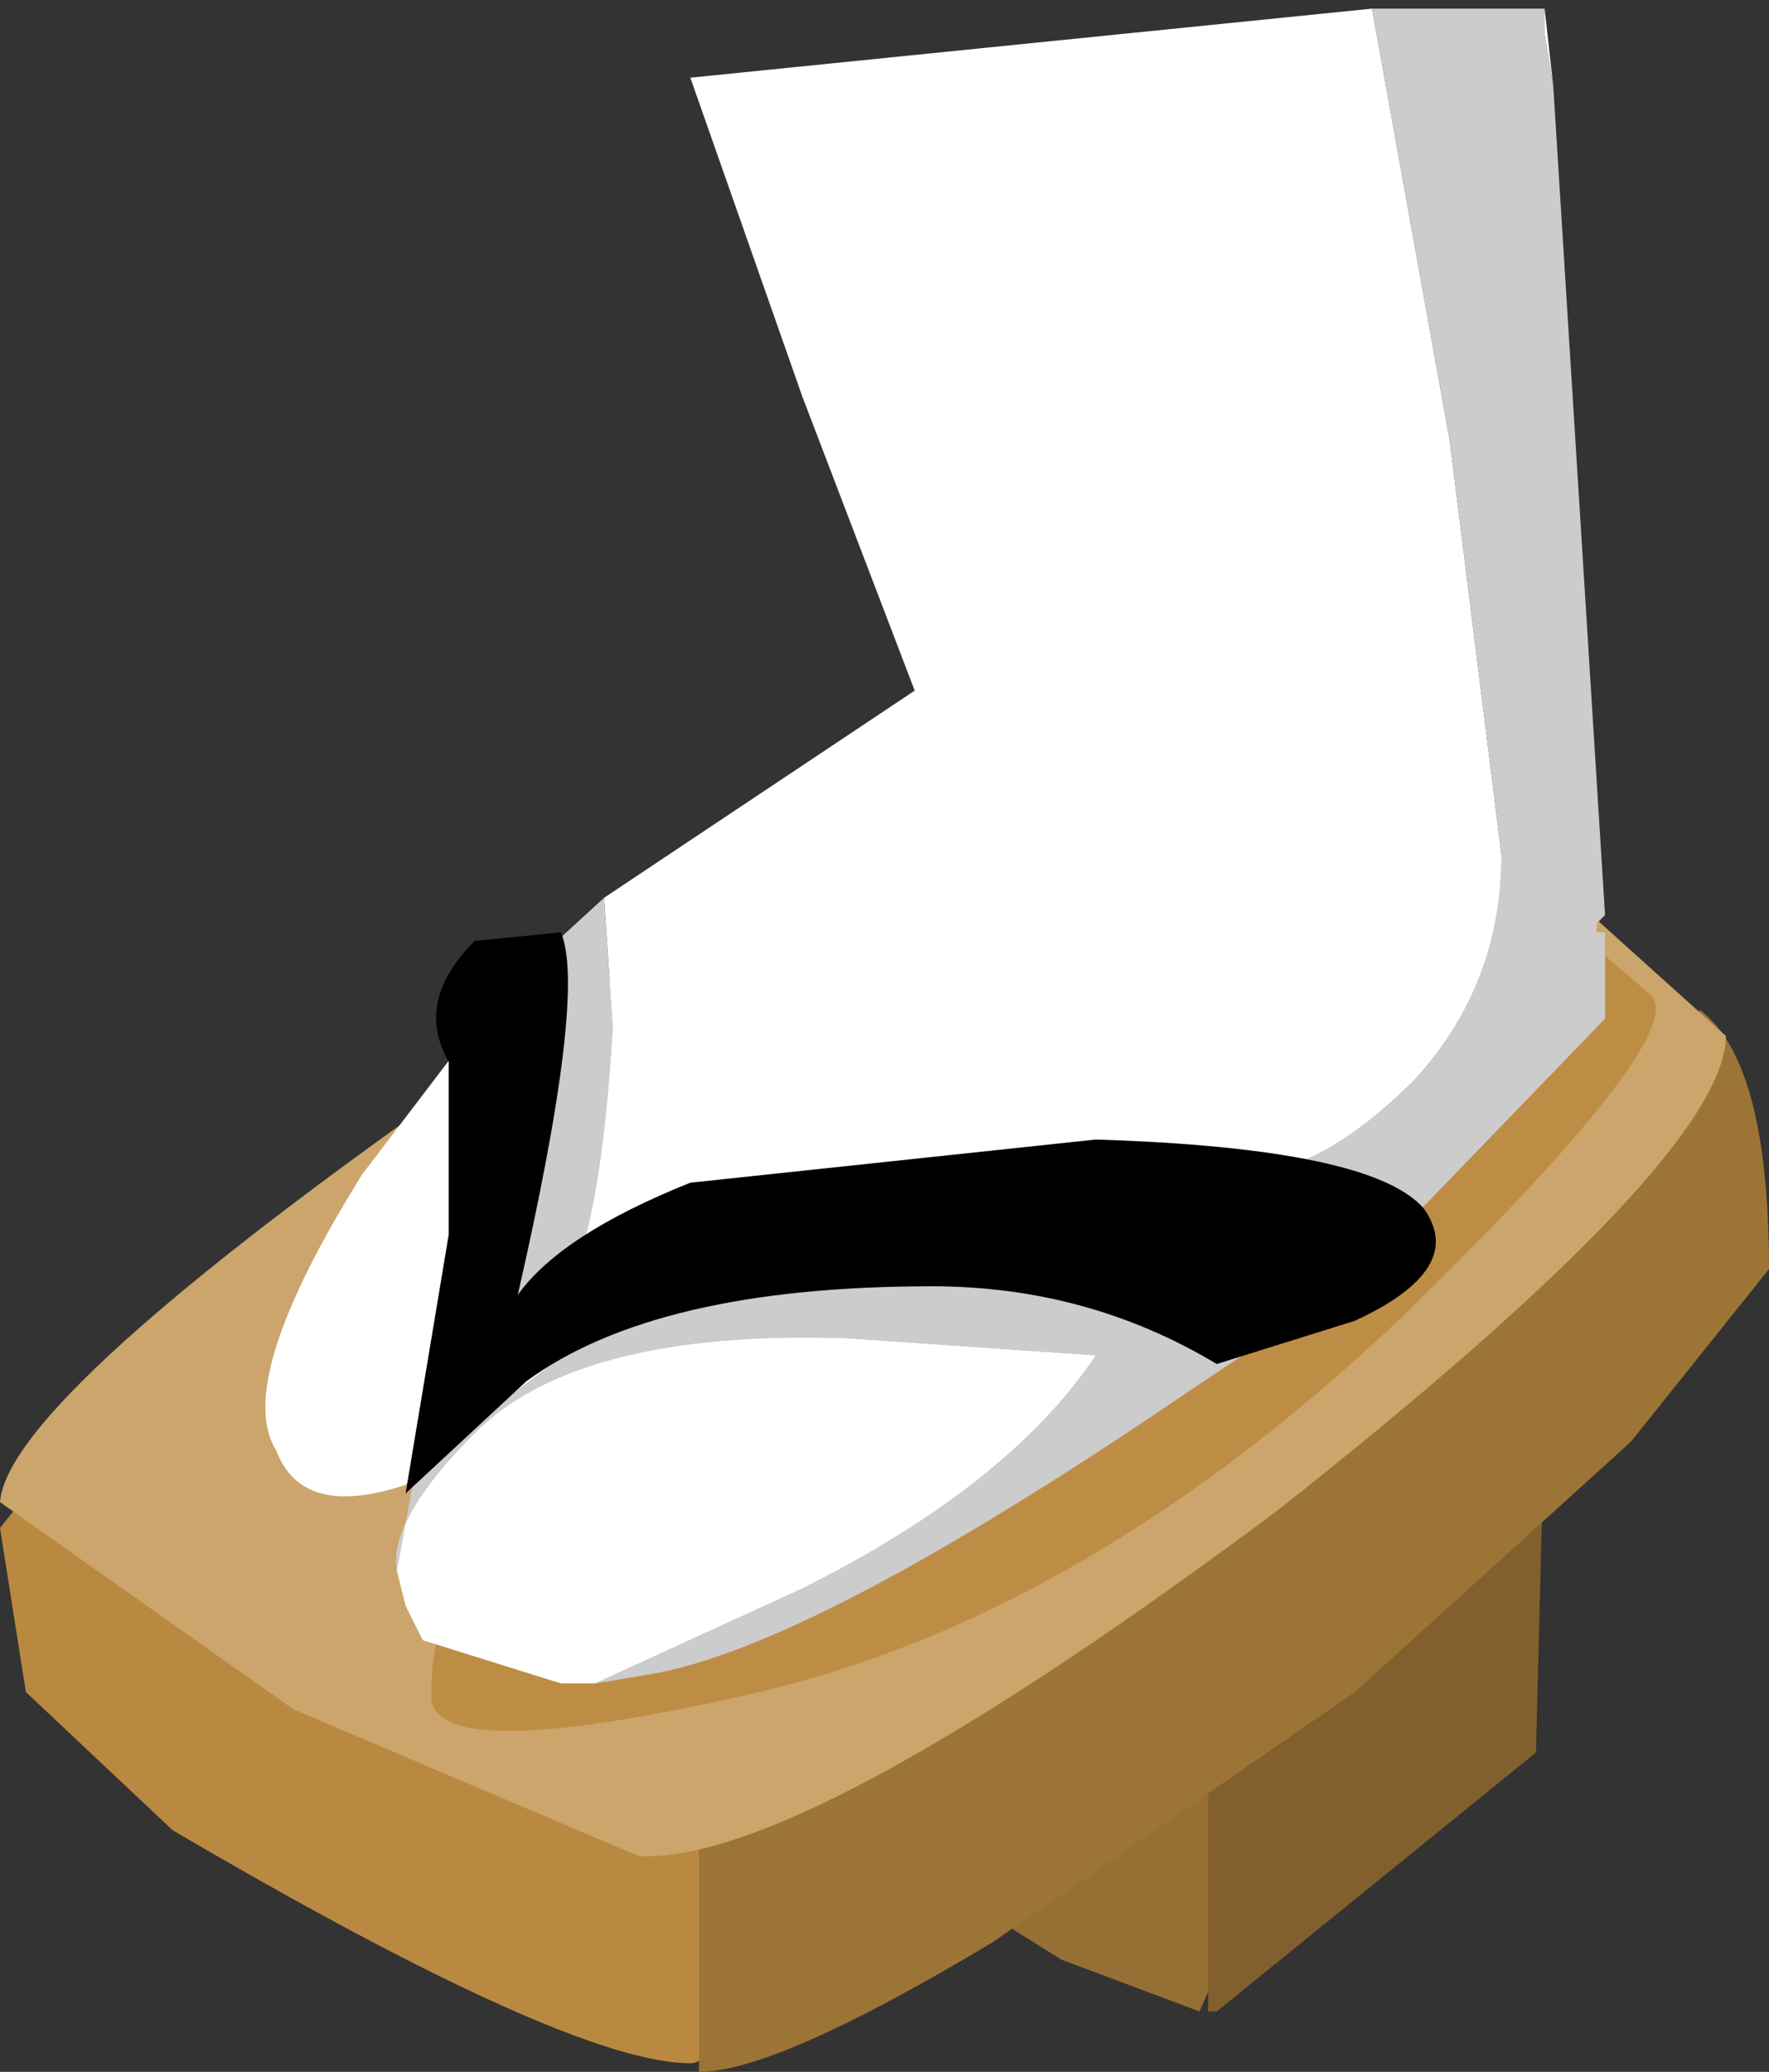 <svg xmlns="http://www.w3.org/2000/svg" xmlns:ffdec="https://www.free-decompiler.com/flash" xmlns:xlink="http://www.w3.org/1999/xlink" ffdec:objectType="frame" width="10.25" height="12"><rect width="100%" height="100%" fill="#333333" stroke="none"/><use ffdec:characterId="1" xlink:href="#a" width="10.25" height="12"/><defs><g id="a" fill-rule="evenodd"><path fill="#966f34" d="M5.35 10.85q1.25-.8 1.5-.7.3.05.3 1.05l-.2.45-.8-.3z"/><path fill="#82602d" d="m8.1 8.85.85-.7-.05 2-1.85 1.5H7v-1.7z"/><path fill="#ba8941" d="M4 11.95q-.7 0-3-1.35l-.85-.8L0 8.85l.2-.25q1.2.85 3 1.35 1 .25 1 1.2 0 .8-.2.8"/><path fill="#9c7436" d="m8.6 7.1 1.25-1.25q.4.3.4 1.5l-.8 1-1.6 1.45-2.1 1.45Q4.5 12 4.05 12v-1.65l.85-.45 2.4-1.45z"/><path fill="#cba56b" d="M10 6q0 .7-2.6 2.75-2.75 2.05-3.7 2l-2-.85L0 8.7q.05-.65 3.2-2.8 3.3-2.25 4.2-1.5.8.3 1.6.7z"/><path fill="#be8d45" d="M8.1 7.65Q6.3 9.35 4.4 9.8q-1.95.45-1.9 0 0-.5.25-.5l.3.1.4.1Q4.6 9.5 6 8.45l1.4-1.2 1.35-1.2.1-.5q.05-.3.35-.1l.35.3q.3.2-1.45 1.9"/><path fill="#fff" d="M3.5 5.2 5.3 4l-.65-1.7L4 .45l3.95-.4.45 2.5.3 2.4q0 .75-.5 1.3-.55.55-1 .55l.15.3q.2.3.5.3l-.35.25q-.35-.25-.9-.4-1.35-.35-3 .35l-1 .75-.25.25q-.6.2-.75-.2-.25-.4.5-1.6l.8-1.05v.95l-.1.6q0 .35.25.35.4 0 .5-1.7zM8.95.05 9 .5 8.95.2zm-5.5 9.7h-.2l-.8-.25-.1-.2-.05-.2q-.05-.3.45-.8.6-.6 2.15-.55l1.45.1q-.5.75-1.7 1.35z"/><path fill="#ccc" d="M7.95.05h1V.2L9 .5l.3 4.8-.05.05v.05h.05v.5L7.85 7.4q-.3 0-.5-.3l-.15-.3q.45 0 1-.55.5-.55.5-1.3l-.3-2.4zm-.45 7.6-.45.3-.15.1Q4.7 9.55 3.75 9.7l-.3.05 1.2-.55q1.2-.6 1.7-1.35l-1.45-.1q-1.55-.05-2.15.55-.5.5-.45.8l.1-.55-.05.05.25-.25 1-.75q1.65-.7 3-.35.55.15.9.4m-4.6-1.9.6-.55.05.75q-.1 1.7-.5 1.7-.25 0-.25-.35l.1-.6z"/><path d="m7.85 7.65-.8.25q-.75-.45-1.65-.45-1.6 0-2.35.55l-.7.65.25-1.5v-1q-.2-.35.15-.7l.5-.05q.15.35-.25 2.1.25-.35 1-.65l2.35-.25q1.6.05 1.9.4.25.35-.4.65"/></g></defs></svg>